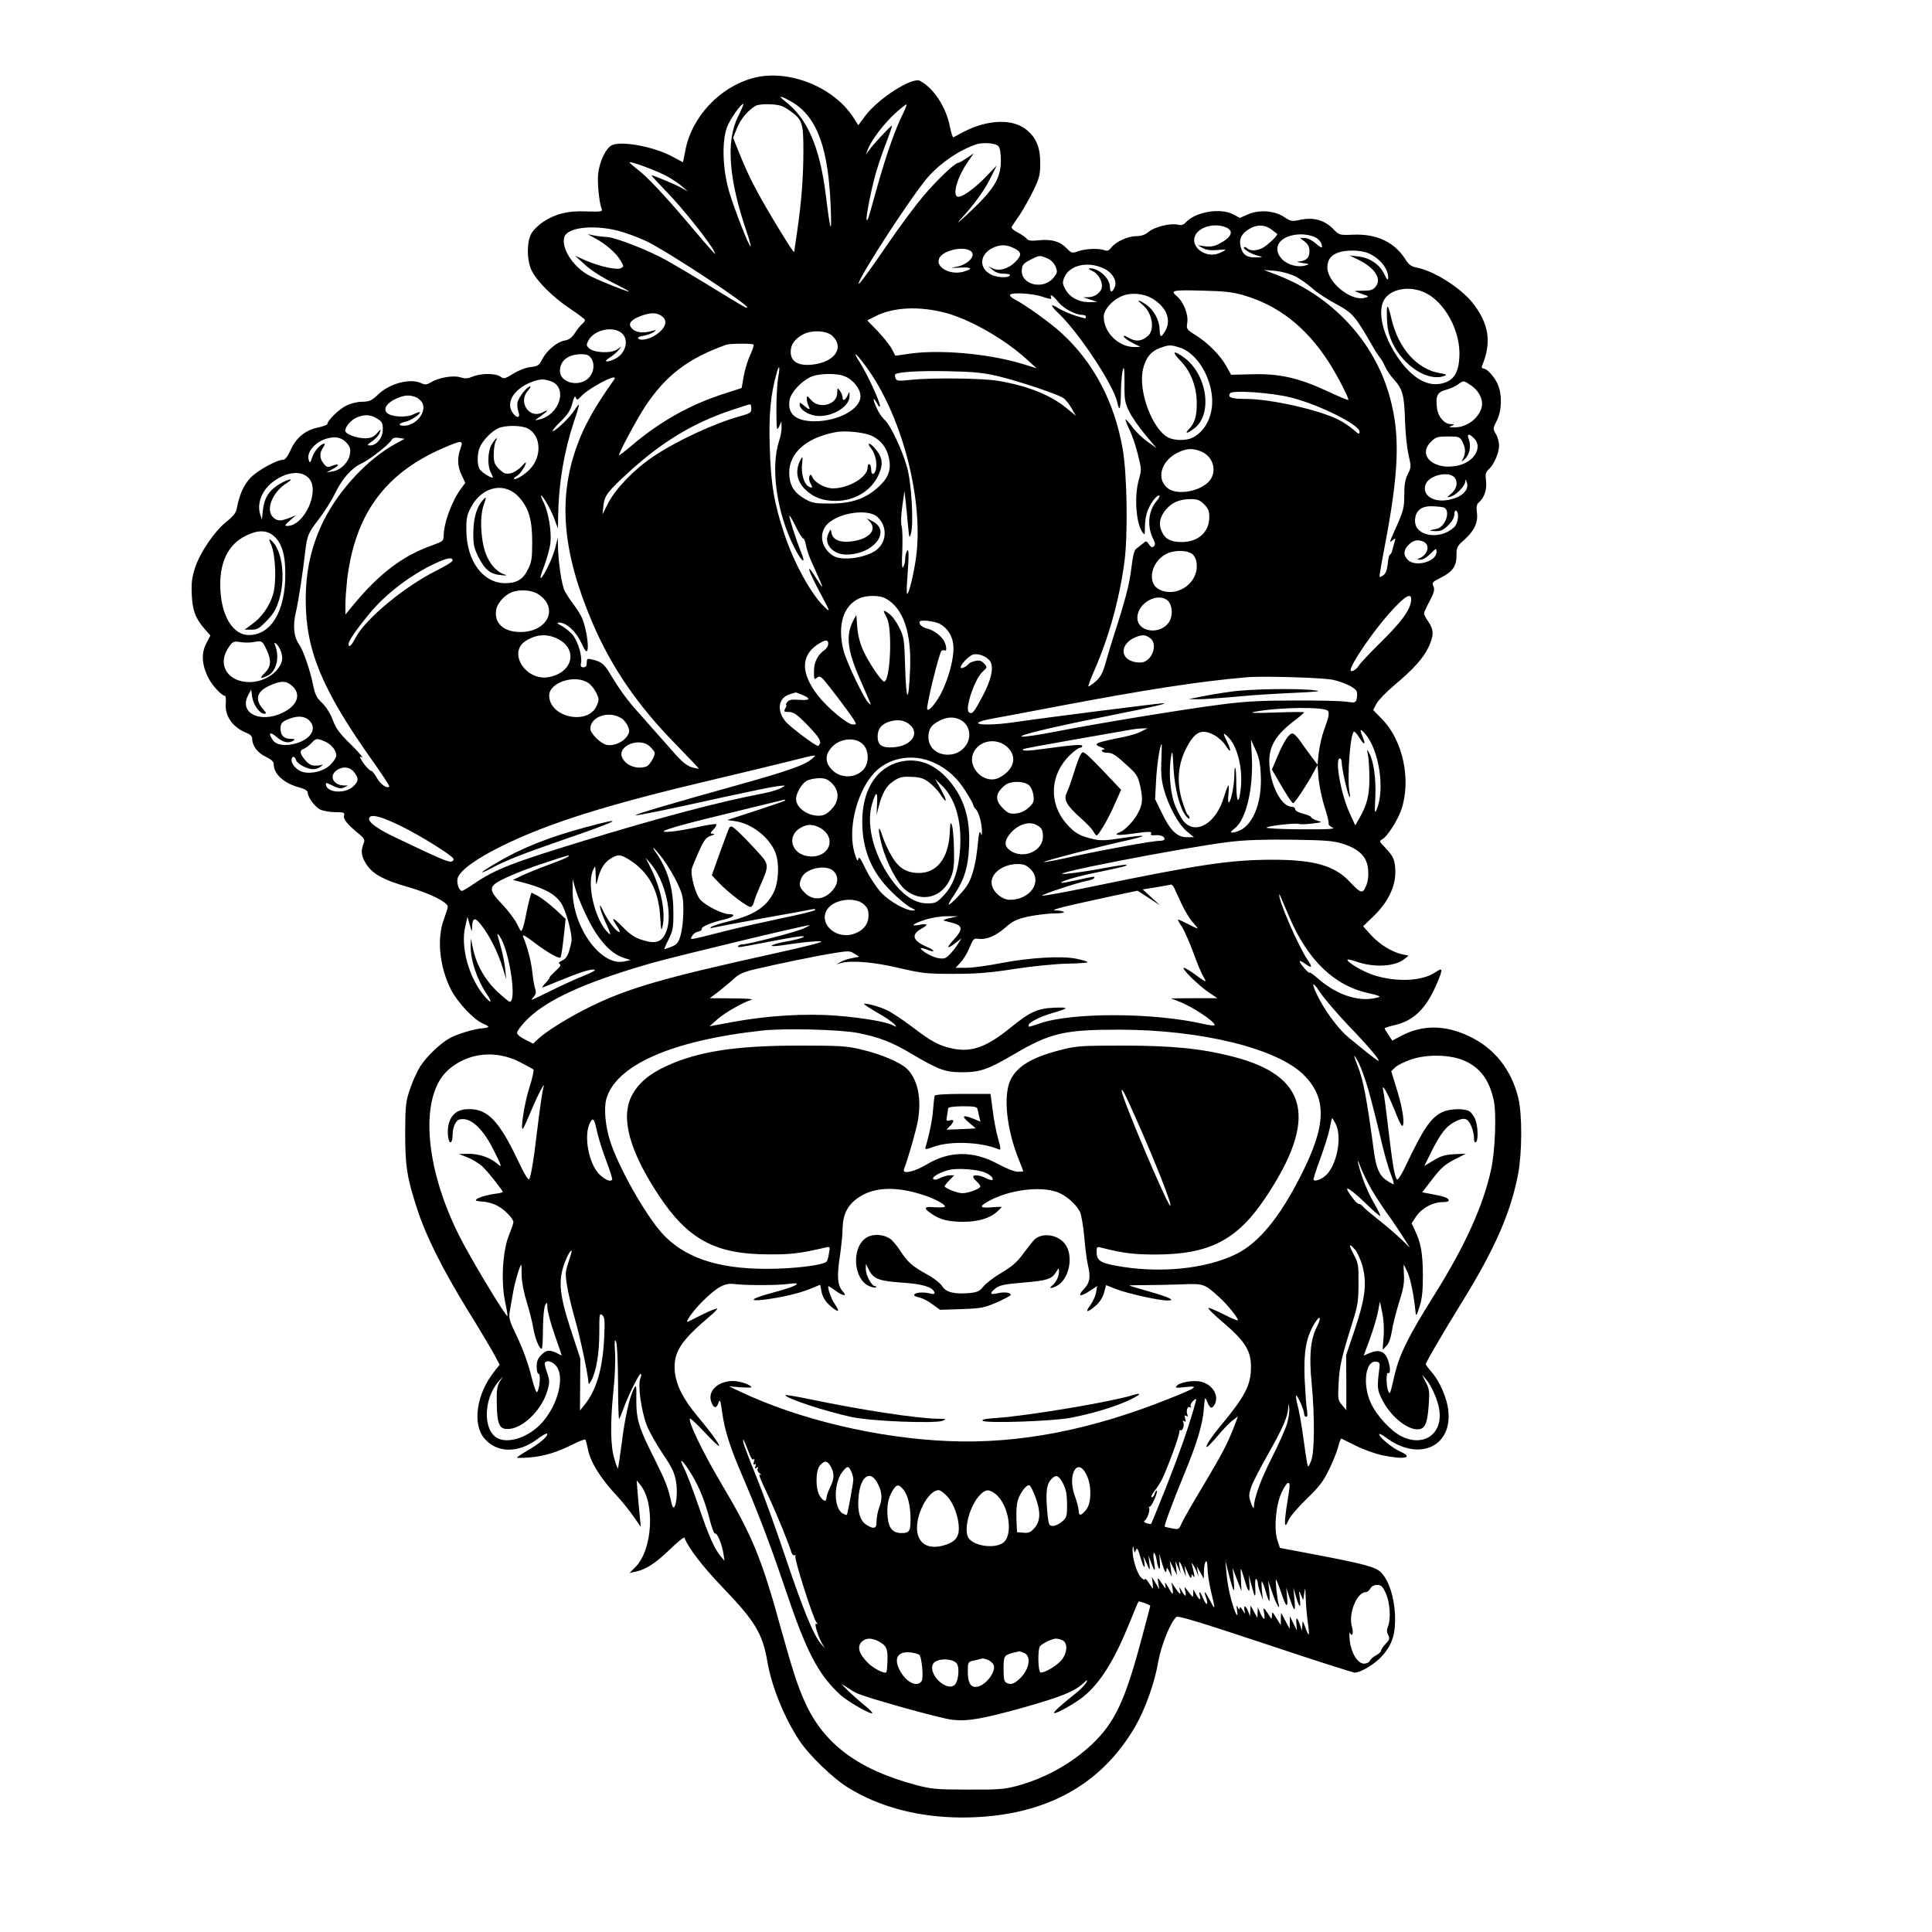 <?xml version="1.0" standalone="no"?>
<!DOCTYPE svg PUBLIC "-//W3C//DTD SVG 20010904//EN"
 "http://www.w3.org/TR/2001/REC-SVG-20010904/DTD/svg10.dtd">
<svg version="1.0" xmlns="http://www.w3.org/2000/svg"
 width="1080pt" height="1080pt" viewBox="0 0 1080 1080"
 preserveAspectRatio="xMidYMid meet">
<g transform="translate(0,1080) scale(0.1,-0.1)"
fill="#000000" stroke="none">
<path d="M4211 10364 c-188 -50 -345 -218 -380 -406 l-13 -65 -62 33 c-103 55
-284 88 -336 62 -33 -17 -67 -87 -76 -156 -6 -51 5 -165 20 -202 5 -13 -7 -14
-83 -12 -106 5 -176 -13 -247 -60 -27 -18 -57 -49 -66 -68 -24 -48 -23 -143 2
-198 28 -61 118 -152 216 -217 46 -31 84 -59 84 -64 0 -5 -7 -15 -16 -22 -9
-8 -27 -30 -40 -50 -17 -27 -32 -38 -59 -43 -43 -8 -99 -56 -125 -106 -17 -33
-24 -38 -65 -42 -27 -3 -67 -19 -96 -37 -47 -29 -52 -30 -72 -16 -28 19 -107
19 -154 0 -29 -12 -43 -13 -70 -4 -39 12 -118 -1 -164 -28 -23 -14 -33 -15
-54 -5 -63 29 -176 -1 -241 -63 -37 -35 -48 -40 -91 -41 -28 0 -65 -10 -89
-22 -39 -20 -104 -83 -104 -102 0 -5 -24 -14 -53 -20 -70 -14 -123 -58 -153
-127 -16 -35 -30 -53 -41 -53 -35 0 -142 -59 -182 -100 -38 -40 -62 -92 -77
-170 -4 -26 -19 -45 -59 -77 -66 -53 -146 -170 -175 -258 -17 -53 -21 -83 -18
-148 4 -90 20 -133 72 -193 l32 -37 -24 -46 c-28 -56 -24 -117 13 -191 21 -42
75 -100 93 -100 4 0 6 -20 4 -44 -6 -70 41 -135 121 -165 17 -7 27 -18 27 -31
0 -39 29 -78 75 -100 31 -15 45 -28 45 -41 0 -56 56 -107 143 -131 30 -8 47
-18 47 -28 0 -26 38 -78 69 -95 17 -8 55 -15 85 -15 49 0 54 -2 49 -20 -5 -20
21 -51 91 -108 19 -16 26 -29 21 -40 -19 -48 -17 -72 9 -117 35 -59 97 -94
242 -135 120 -35 220 -85 217 -110 -1 -8 -11 -40 -22 -70 -40 -109 -24 -265
40 -392 35 -69 126 -167 177 -189 17 -7 32 -16 32 -19 0 -3 -15 -7 -32 -8 -44
-3 -134 -30 -178 -52 -53 -27 -133 -103 -170 -160 -18 -28 -44 -85 -58 -128
-24 -70 -26 -92 -27 -242 0 -187 9 -250 66 -425 50 -155 139 -333 284 -570 65
-104 131 -216 148 -247 l30 -57 -30 -38 c-99 -124 -124 -293 -56 -373 70 -84
192 -85 299 -3 25 19 49 32 52 29 10 -11 -37 -52 -103 -91 -36 -21 -65 -40
-65 -43 0 -3 33 -2 73 1 81 7 152 29 244 75 34 18 64 28 66 24 2 -4 8 -25 12
-46 13 -77 72 -171 171 -276 23 -25 61 -72 84 -105 l42 -60 -6 65 c-4 36 -9
94 -12 130 l-5 65 20 -25 c84 -102 69 -363 -26 -459 l-34 -34 33 7 c58 12 111
46 192 124 43 42 80 72 82 66 22 -57 100 -159 211 -275 185 -192 226 -261 253
-419 23 -136 94 -312 178 -439 54 -82 186 -210 273 -264 176 -109 394 -166
634 -167 451 0 778 172 974 514 55 97 106 241 126 358 16 91 69 222 101 249
10 8 123 -26 496 -150 266 -89 491 -161 501 -161 34 0 115 49 155 95 57 65 75
126 70 234 -6 98 -34 184 -76 229 -31 33 -92 49 -397 107 l-170 32 -13 39
c-22 62 -11 198 21 268 14 31 31 56 36 56 14 0 14 -4 -5 -122 -17 -111 -14
-141 9 -86 8 20 54 73 101 119 69 66 93 97 125 163 22 44 45 103 52 129 6 26
14 47 18 45 3 -2 41 -20 83 -41 42 -21 107 -44 145 -52 123 -26 180 -14 100
21 -45 20 -117 80 -117 96 0 6 16 -2 35 -16 178 -136 368 -60 352 140 -5 72
-47 171 -96 226 -17 20 -31 39 -31 42 0 10 94 171 205 351 182 295 269 494
311 710 23 121 24 335 1 429 -39 158 -134 277 -274 343 -134 64 -260 65 -377
4 l-53 -28 -21 32 c-12 17 -22 34 -22 37 0 2 24 10 54 17 108 24 178 92 237
230 37 87 36 95 -7 66 -75 -51 -222 -57 -351 -14 -57 19 -150 75 -140 85 2 2
24 -3 48 -11 97 -35 218 -29 270 14 l23 19 -34 7 c-57 12 -129 56 -176 108
l-44 49 60 58 c77 75 120 161 120 243 0 67 -9 88 -57 139 -34 35 -34 37 -15
47 27 15 86 106 106 166 56 168 8 389 -111 508 l-47 48 19 36 c11 20 56 66
100 103 107 90 161 150 191 213 30 66 30 95 -1 141 -14 20 -25 41 -25 46 0 5
14 37 32 70 25 48 29 64 21 83 -9 20 -6 24 40 47 67 33 90 66 89 127 0 43 3
50 43 85 56 50 79 98 71 153 -4 32 -1 46 10 56 31 26 47 71 41 120 -5 39 -2
50 15 65 29 26 58 92 58 134 0 19 -8 48 -18 64 -17 29 -17 31 5 74 28 54 31
144 7 200 -17 43 -61 92 -82 92 -7 0 -11 6 -8 13 56 133 40 237 -52 354 -69
86 -218 180 -316 198 -26 5 -41 16 -56 40 -63 101 -162 149 -297 143 -76 -3
-76 -3 -112 34 -49 48 -107 64 -179 50 -50 -11 -56 -10 -92 14 -55 37 -141 43
-203 16 l-46 -20 -38 20 c-71 37 -208 14 -262 -43 -15 -16 -26 -20 -47 -15
-39 10 -130 -12 -163 -40 -19 -16 -41 -24 -67 -24 -49 0 -114 -30 -140 -62
-15 -19 -24 -23 -39 -17 -31 12 -106 9 -147 -5 -35 -13 -38 -12 -64 15 -37 39
-85 53 -154 46 -46 -5 -61 -3 -71 9 -7 8 -30 24 -51 35 -25 13 -36 24 -32 32
4 7 25 38 47 70 21 32 55 93 75 135 33 68 37 86 37 152 0 85 -22 139 -75 183
-76 65 -218 60 -353 -10 -28 -15 -55 -29 -58 -31 -3 -1 -12 25 -19 60 -21 109
-90 215 -167 256 -43 23 -231 -97 -305 -194 l-40 -54 -27 42 c-110 173 -366
274 -560 222z m219 -136 c139 -84 202 -259 214 -593 6 -156 -2 -134 -28 76
-33 266 -102 426 -226 522 -48 37 -26 34 40 -5z m-304 -79 c-69 -137 -53 -352
49 -648 14 -41 23 -76 21 -78 -7 -7 -89 203 -119 302 -37 125 -43 278 -14 361
15 44 83 141 93 132 1 -2 -12 -33 -30 -69z m281 38 c78 -54 84 -69 84 -230 0
-146 -11 -289 -36 -459 -8 -54 -15 -101 -15 -105 0 -11 -38 47 -122 187 -92
155 -135 239 -183 358 l-37 92 22 54 c20 51 62 100 105 125 11 6 47 10 81 8
48 -2 71 -9 101 -30z m640 -24 c-40 -79 -93 -228 -142 -403 -55 -197 -54 -194
-60 -189 -7 7 25 170 51 261 14 49 41 128 60 175 18 48 32 88 30 90 -4 4 -106
-105 -128 -137 l-18 -25 11 29 c16 48 94 150 156 205 31 28 58 49 60 47 3 -2
-7 -26 -20 -53z m534 -180 c9 -10 14 -40 14 -82 -1 -101 -40 -163 -195 -306
-41 -38 -56 -49 -34 -25 79 86 135 162 170 233 l36 72 -54 -56 c-62 -66 -133
-119 -160 -119 -38 0 -10 105 52 195 l33 48 -39 -27 c-21 -14 -42 -26 -47 -26
-19 0 -124 -101 -198 -189 -43 -51 -127 -164 -186 -250 -122 -178 -173 -247
-173 -236 0 35 307 506 390 598 74 82 175 149 270 181 37 11 108 6 121 -11z
m-1853 -168 c28 -15 66 -41 84 -56 l33 -29 -36 20 c-33 19 -156 70 -167 70 -3
0 38 -44 90 -98 86 -89 232 -272 259 -325 11 -22 11 -22 -8 -2 -11 11 -68 77
-127 147 -136 161 -242 275 -295 313 -22 17 -41 33 -41 37 0 10 151 -46 208
-77z m3127 -287 c45 -20 29 -56 -44 -93 -23 -12 -47 -15 -75 -12 l-41 6 29
-16 c19 -10 45 -14 78 -11 26 3 48 3 48 1 0 -2 -15 -10 -34 -18 -75 -32 -164
34 -135 98 23 50 112 73 174 45z m251 -10 c16 -12 31 -23 33 -25 8 -6 -53 -64
-81 -79 -33 -17 -70 -18 -86 -2 -6 6 -14 9 -18 6 -8 -9 41 -39 79 -48 30 -8
30 -8 -14 -9 -52 -1 -75 17 -85 66 -8 38 8 69 49 93 42 26 87 25 123 -2z
m-3650 -8 c43 -11 115 -38 159 -59 131 -65 594 -371 561 -371 -10 0 -14 2
-226 132 -85 52 -189 113 -230 136 -102 56 -276 123 -325 127 -22 1 -56 5 -75
9 l-35 7 40 -22 c60 -32 120 -84 143 -124 20 -33 20 -35 3 -44 -22 -12 -115 8
-197 43 l-59 26 55 -50 c32 -30 95 -70 155 -100 55 -27 96 -50 92 -50 -16 0
-194 72 -233 95 -84 50 -146 147 -130 208 14 55 158 73 302 37z m3893 -35 c27
-13 41 -33 41 -57 0 -5 -16 4 -35 21 -20 18 -47 31 -62 31 l-26 0 27 -21 c19
-15 26 -30 26 -54 0 -37 -19 -54 -62 -57 -13 0 -3 -4 22 -8 42 -6 43 -7 17
-14 -41 -12 -97 2 -129 34 -65 66 -11 139 105 140 26 0 61 -7 76 -15z m-1684
-61 c47 -22 49 -39 10 -79 -39 -38 -90 -53 -126 -35 l-24 11 24 -20 c15 -14
37 -21 63 -21 23 0 37 -4 33 -10 -9 -15 -72 -12 -105 5 -74 38 -63 121 20 154
37 14 68 13 105 -5z m-231 -26 c16 -26 -31 -69 -86 -79 -37 -7 -34 -8 20 -5
66 4 74 -7 17 -23 -72 -20 -154 23 -136 72 18 51 158 78 185 35z m2214 -3 c64
-27 113 -87 112 -137 -1 -18 -6 -13 -22 20 -26 54 -79 90 -143 98 l-50 6 50
-25 c90 -44 130 -106 96 -148 -16 -20 -29 -24 -69 -24 -28 0 -49 -1 -48 -2 1
-2 20 -9 42 -17 39 -14 39 -14 12 -21 -77 -20 -208 87 -208 170 0 39 17 65 53
80 43 19 129 19 175 0z m-1794 -29 c20 -8 37 -25 46 -45 12 -29 11 -35 -7 -59
-57 -77 -190 -45 -181 42 2 25 11 35 48 54 52 26 51 26 94 8z m313 -55 c52
-24 80 -72 64 -107 -15 -33 -26 -30 -27 6 -2 46 -63 101 -111 100 -12 -1 -7
-5 12 -14 31 -13 55 -51 55 -86 0 -30 -36 -60 -72 -61 l-33 -1 40 -13 40 -13
-45 -1 c-58 -1 -109 26 -134 71 -17 31 -18 39 -6 68 28 67 128 91 217 51z
m1074 -46 c28 -15 70 -44 94 -66 23 -22 83 -61 131 -87 98 -53 107 -64 212
-246 12 -22 29 -47 36 -55 8 -9 21 -32 29 -51 9 -19 30 -51 48 -70 50 -55 59
-89 63 -228 2 -70 11 -158 20 -195 15 -65 15 -69 -4 -107 -15 -29 -20 -59 -20
-117 0 -69 -5 -88 -40 -168 -46 -102 -46 -102 -24 -84 15 12 16 11 11 -6 -3
-11 -9 -32 -13 -47 -3 -16 -10 -28 -14 -28 -4 0 -10 -23 -12 -50 -4 -34 -11
-55 -24 -65 -10 -7 -20 -12 -22 -10 -2 2 10 74 27 162 82 427 89 630 30 844
-85 309 -320 562 -628 681 l-76 29 63 -5 c38 -4 82 -16 113 -31z m725 -91
c112 -53 200 -217 192 -359 -4 -86 -30 -129 -88 -146 -86 -26 -175 24 -257
144 -81 119 -113 249 -78 317 34 65 143 86 231 44z m-1016 -14 c194 -56 350
-177 475 -370 47 -72 119 -210 112 -216 -2 -2 -52 19 -112 47 -160 75 -270
101 -421 97 l-122 -3 -26 47 c-34 61 -101 129 -170 173 -53 33 -55 36 -49 70
7 46 -20 117 -58 149 -39 33 -27 36 151 31 110 -2 163 -8 220 -25z m-1122 -9
c41 -14 52 -15 48 -5 -10 25 9 14 38 -22 30 -38 95 -73 134 -74 12 0 22 -4 22
-10 0 -13 3 -13 -60 6 -29 9 -70 27 -92 40 -50 32 -49 18 3 -31 115 -112 303
-397 324 -492 13 -60 20 -42 21 55 1 54 6 110 11 126 7 22 9 2 9 -75 -1 -93 2
-110 26 -159 15 -30 55 -89 90 -130 l63 -75 -50 36 c-28 19 -66 56 -85 82 -19
25 -36 44 -38 42 -2 -2 8 -28 22 -58 15 -30 36 -92 47 -138 20 -79 21 -85 5
-141 -26 -93 -16 -241 20 -293 13 -18 14 -16 14 25 0 25 4 60 10 79 12 44 51
101 68 101 9 0 4 -11 -12 -30 -48 -57 -55 -142 -19 -214 11 -22 12 -31 3 -40
-9 -8 -16 -6 -27 11 -13 19 -17 20 -31 7 -9 -7 -26 -20 -36 -28 -16 -10 -22
-35 -32 -114 -11 -91 -33 -175 -100 -382 -13 -41 -33 -107 -44 -147 -16 -56
-28 -78 -56 -103 -20 -17 -38 -29 -40 -27 -2 2 13 44 35 93 80 184 138 392
166 599 21 150 16 488 -9 635 -46 263 -163 485 -343 649 -62 57 -207 161 -265
190 -15 8 -25 18 -22 23 9 15 128 8 182 -11z m623 -16 c73 -48 97 -117 62
-176 -23 -39 -29 -37 -31 12 -2 52 -33 108 -76 137 -41 28 -57 29 -21 0 55
-43 73 -138 33 -175 -35 -31 -69 -35 -107 -12 -20 12 -31 15 -29 7 2 -6 24
-22 49 -35 l44 -22 -32 -1 c-89 -1 -173 81 -173 169 0 38 42 88 95 113 54 26
133 19 186 -17z m-1161 -75 c140 -39 327 -147 450 -259 l55 -50 -80 25 c-194
59 -480 83 -649 54 -33 -5 -61 -9 -62 -7 -1 1 -9 18 -19 37 -10 19 -45 63 -77
97 l-60 62 44 22 c100 53 250 59 398 19z m-1592 -16 c32 -22 28 -57 -13 -92
-37 -33 -100 -51 -116 -35 -7 7 3 12 28 16 21 4 47 13 58 21 18 13 15 13 -22
3 -48 -12 -89 -3 -107 25 -14 23 7 44 60 63 52 19 85 18 112 -1z m-224 -95
c44 -35 26 -113 -34 -144 -43 -22 -73 -20 -35 4 17 10 39 28 50 41 l20 23 -28
-18 c-34 -22 -129 -17 -155 9 -15 15 -15 19 -2 44 32 58 134 81 184 41z m1177
-15 c72 -65 17 -148 -108 -162 -80 -9 -123 16 -123 71 0 41 22 72 68 97 47 26
131 23 163 -6z m-439 -50 c4 -3 -5 -30 -19 -60 -14 -30 -30 -84 -36 -119 l-11
-64 -108 -35 c-184 -60 -349 -153 -505 -285 -40 -34 -73 -59 -73 -56 0 16 100
202 146 272 116 175 239 269 454 346 20 7 145 8 152 1z m2380 -16 c82 -24 158
-128 179 -245 21 -111 -21 -216 -103 -259 -35 -18 -101 -18 -137 0 -90 47
-169 259 -142 380 14 64 45 103 96 121 50 18 58 18 107 3z m-1732 -134 c189
-274 303 -726 261 -1039 -13 -94 -40 -205 -50 -205 -3 0 -3 39 1 88 10 133 9
170 -2 152 -5 -8 -10 -28 -10 -45 0 -16 -5 -37 -11 -45 -7 -11 -9 16 -5 93 2
59 1 120 -4 136 -5 18 -3 63 4 113 l12 83 7 -60 c3 -33 10 -94 13 -135 7 -71
8 -73 17 -40 15 58 2 284 -23 370 -27 95 -89 227 -122 260 -26 26 -41 51 -58
94 -13 34 -5 33 14 -1 8 -16 15 -21 15 -13 1 24 -71 179 -113 245 -53 82 -11
43 54 -51z m-1554 71 c22 -34 11 -88 -23 -115 -57 -44 -153 -16 -153 46 0 57
45 93 117 94 35 0 46 -5 59 -25z m1044 -105 c-5 -29 -10 -109 -10 -179 1 -115
2 -123 15 -96 l13 30 1 -32 c1 -18 -5 -52 -13 -75 -50 -150 -15 -402 83 -596
41 -82 70 -104 40 -31 -30 74 -70 201 -66 206 2 2 19 -26 36 -62 18 -36 36
-65 41 -65 5 0 12 -17 15 -37 4 -21 16 -58 27 -83 50 -110 67 -150 64 -150 -2
0 -18 23 -35 50 -17 28 -33 50 -36 50 -8 0 14 -49 67 -148 50 -94 50 -96 19
-67 -74 68 -171 244 -226 408 -58 174 -76 281 -82 488 -6 184 5 294 38 412 15
55 21 40 9 -23z m1230 7 c116 -28 329 -99 364 -122 12 -8 33 -34 46 -57 l24
-42 -50 41 c-89 74 -218 126 -384 154 -87 15 -367 18 -486 6 -72 -8 -82 -7
-88 9 -3 9 -4 19 -2 21 14 14 132 21 291 18 149 -3 198 -8 285 -28z m-857 -1
c47 -19 87 -70 87 -111 0 -72 -123 -139 -255 -140 -107 0 -155 41 -141 120 8
41 62 101 116 127 43 21 147 24 193 4z m-1297 -28 c-103 -145 -165 -256 -205
-372 -102 -291 -75 -586 88 -971 107 -252 253 -466 468 -685 72 -74 131 -136
129 -137 -1 -1 -19 2 -39 8 -25 7 -53 29 -94 75 -32 36 -84 96 -117 132 -32
37 -73 83 -90 102 -54 59 -100 122 -146 198 -42 71 -54 82 -112 96 -25 6 -28
4 -28 -19 0 -18 -5 -25 -19 -25 -14 0 -17 6 -13 25 7 37 -16 115 -44 153 -14
17 -42 41 -62 52 -27 14 -32 19 -17 20 40 0 93 -47 123 -111 25 -52 31 -58 36
-41 8 25 -9 127 -29 174 -7 18 -29 53 -48 78 -19 25 -41 59 -50 76 -17 32 -36
160 -38 249 l-1 50 -13 -53 c-14 -56 -60 -156 -81 -173 -7 -5 1 25 18 67 16
43 32 101 35 130 7 64 -12 174 -38 225 -11 22 -17 39 -14 39 10 0 58 -85 75
-134 l19 -51 1 70 c3 184 33 362 89 530 17 49 29 91 27 93 -2 1 -13 -12 -25
-31 -24 -39 -105 -117 -121 -117 -6 0 13 24 43 53 41 40 56 63 66 102 10 36
15 45 20 32 6 -16 10 -14 36 14 30 31 147 98 174 99 11 0 10 -5 -3 -22z m-347
1 c97 -34 50 -188 -65 -214 -28 -7 -28 -7 9 19 44 32 48 40 8 20 -74 -37 -137
61 -79 123 12 13 17 23 11 23 -16 0 -62 -58 -70 -88 -3 -14 -1 -38 5 -54 13
-35 -9 -39 -32 -6 -44 62 15 145 124 179 36 11 53 10 89 -2z m5142 -22 c49
-32 74 -87 60 -130 -21 -62 -87 -108 -154 -106 -27 0 -29 2 -12 9 18 8 18 9
-6 9 -35 1 -70 41 -76 89 -9 68 1 90 50 103 23 6 53 19 67 30 32 23 31 23 71
-4z m-1001 -70 c156 -40 380 -152 380 -190 0 -17 -5 -15 -35 12 -20 17 -57 42
-83 55 -109 55 -380 116 -517 116 -81 0 -104 8 -89 31 12 20 235 4 344 -24z
m-4896 3 c15 -5 31 -21 38 -34 23 -52 -38 -126 -105 -126 -35 0 -28 15 11 23
27 5 87 45 79 53 -2 2 -18 -3 -36 -12 -39 -20 -125 -15 -148 8 -22 23 -1 55
50 79 47 21 74 23 111 9z m1876 -65 c0 -21 -7 -26 -57 -40 -148 -40 -358 -138
-491 -227 -104 -69 -209 -178 -251 -258 l-33 -65 5 47 c6 58 22 79 150 196
180 163 352 267 559 337 57 19 106 35 111 35 4 0 7 -11 7 -25z m-2092 -55 c28
-17 32 -25 32 -60 0 -47 -34 -90 -71 -90 -19 0 -18 3 11 23 18 12 37 33 42 46
9 25 9 25 -16 -2 -19 -21 -34 -27 -66 -27 -48 0 -110 24 -110 42 0 23 31 60
64 74 44 19 76 17 114 -6z m842 -55 c75 -39 81 -156 12 -228 -29 -31 -81 -62
-89 -54 -2 3 5 10 16 16 18 10 51 59 51 76 0 3 -12 -8 -27 -25 -16 -16 -42
-33 -60 -36 -27 -5 -37 -1 -63 24 -26 26 -30 38 -30 82 0 28 5 60 10 71 18 32
1 21 -20 -13 -24 -39 -27 -120 -6 -160 8 -16 13 -28 10 -28 -16 0 -65 33 -74
49 -13 25 -13 82 1 118 14 37 66 92 104 109 41 18 129 17 165 -1z m1927 -43
c50 -26 79 -64 92 -121 14 -66 -1 -110 -57 -162 -73 -67 -151 -94 -272 -94
-83 0 -101 3 -139 25 -57 33 -82 67 -88 124 -14 122 83 217 257 250 57 11 165
-1 207 -22z m3363 -12 c48 -48 5 -127 -81 -150 -134 -36 -241 50 -160 130 27
27 36 30 95 30 62 0 66 -1 81 -30 18 -35 19 -63 4 -93 -12 -22 -12 -22 9 -3
27 23 37 72 23 109 -13 33 0 36 29 7z m-6301 -27 c18 -21 22 -34 17 -62 -7
-45 -51 -89 -96 -96 l-35 -6 33 18 c41 21 42 35 1 20 -28 -11 -33 -10 -50 12
-23 28 -24 59 -3 89 8 12 12 22 7 22 -20 -1 -55 -39 -67 -75 -12 -33 -14 -36
-20 -17 -15 45 39 106 107 122 46 12 79 3 106 -27z m273 -3 c-154 -84 -313
-253 -401 -427 -70 -141 -102 -280 -102 -447 0 -282 91 -501 374 -900 54 -76
96 -140 93 -143 -12 -13 -49 12 -69 48 -12 21 -26 39 -30 39 -10 0 -42 35 -58
64 -10 16 -9 18 5 13 9 -4 -19 28 -62 71 -63 61 -84 89 -101 136 -13 35 -36
72 -59 95 -31 29 -41 48 -51 98 -16 82 -55 197 -79 231 -30 42 -36 104 -18
180 14 59 38 215 52 337 11 92 17 106 74 180 33 43 75 109 94 149 38 79 92
140 146 165 43 19 151 103 167 129 8 14 19 18 43 14 l32 -5 -50 -27z m362 -27
c-19 -54 -17 -101 7 -150 l20 -42 -24 -33 c-51 -68 -97 -193 -97 -265 0 -25
-6 -30 -52 -47 -175 -60 -307 -160 -460 -346 l-37 -45 0 50 c-1 28 4 90 9 140
43 368 210 599 539 741 104 45 112 44 95 -3z m4141 -17 c65 -27 89 -105 50
-159 -48 -64 -187 -90 -240 -44 -62 52 -34 149 55 195 51 26 87 28 135 8z
m-4987 -151 c61 -71 -27 -265 -122 -265 -17 0 -15 4 14 30 l35 30 -37 -15
c-48 -19 -67 -19 -90 2 -46 41 -6 143 77 194 45 28 8 23 -41 -6 -58 -34 -86
-76 -94 -144 l-6 -56 -11 35 c-17 62 15 136 79 181 76 54 155 60 196 14z
m6396 12 c28 -21 23 -67 -10 -95 -28 -24 -28 -25 -4 -18 31 9 80 60 81 84 0
14 2 14 8 -3 18 -45 -32 -90 -113 -101 -84 -12 -142 36 -114 94 21 43 114 67
152 39z m-5222 -117 c54 -61 73 -125 73 -250 0 -90 -3 -112 -24 -153 -27 -56
-62 -77 -127 -77 -124 0 -216 124 -217 295 -1 70 3 87 28 133 63 115 188 140
267 52z m3829 -39 c23 -23 29 -38 29 -72 0 -83 -62 -139 -154 -139 -61 0 -92
16 -111 57 -20 42 -13 82 23 125 33 39 75 57 135 58 41 0 53 -5 78 -29z m1337
-17 c44 -12 15 -108 -36 -120 -47 -10 -48 -12 -8 -13 31 -1 45 6 72 33 22 22
34 44 34 61 0 15 4 24 10 20 19 -12 11 -71 -12 -93 -79 -73 -218 -50 -218 36
0 53 31 82 89 82 25 0 56 -3 69 -6z m-3163 -54 c53 -49 54 -130 2 -178 -53
-49 -200 -72 -251 -38 -67 44 -81 126 -30 177 64 64 228 87 279 39z m-3376
-105 c46 -39 66 -104 66 -215 0 -207 -80 -340 -204 -340 -87 0 -151 102 -159
251 -8 150 40 253 140 303 67 34 117 34 157 1z m6432 -35 c36 -20 18 -75 -31
-93 -10 -3 -6 -6 9 -6 14 -1 37 13 57 33 33 33 34 33 34 10 0 -54 -118 -86
-160 -44 -27 27 -25 56 5 85 26 27 54 31 86 15z m-1291 -72 c13 -15 20 -35 20
-63 0 -104 -119 -177 -210 -130 -72 37 -44 161 45 201 49 22 121 18 145 -8z
m-4140 -31 c0 -7 -42 -33 -93 -58 -175 -88 -391 -266 -447 -370 -22 -42 -35
-57 -40 -48 -10 15 26 70 113 176 91 112 233 220 371 284 67 31 96 36 96 16z
m481 -190 c114 -77 50 -210 -102 -210 -95 0 -149 51 -135 126 7 36 46 80 86
96 46 18 114 13 151 -12z m1937 -21 c101 -53 149 -192 139 -404 -8 -186 -21
-180 -27 13 -5 161 -6 173 -33 227 -16 32 -41 67 -58 78 -34 25 -36 21 -12
-23 33 -59 20 -358 -15 -357 -14 0 -86 107 -115 170 -20 45 -31 87 -35 134
l-5 69 -18 -34 c-42 -80 -32 -166 37 -323 71 -162 68 -152 51 -137 -25 20
-126 231 -142 296 -35 141 -1 250 90 291 40 17 109 17 143 0z m2939 -21 c-8
-51 -59 -118 -173 -230 -56 -55 -110 -112 -119 -127 -15 -24 -45 -39 -45 -23
0 31 126 216 215 315 93 105 132 125 122 65z m-1357 5 c25 -25 27 -86 4 -119
-52 -74 -179 -53 -176 28 2 83 119 144 172 91z m-1272 -130 c46 -28 72 -76 72
-134 0 -61 -23 -152 -60 -233 -29 -63 -80 -127 -87 -107 -6 18 68 318 80 326
6 4 15 4 19 2 12 -8 9 28 -5 53 -17 30 -58 60 -93 69 -28 7 -44 20 -44 37 0
15 86 6 118 -13z m-2143 -80 c118 -57 89 -190 -47 -215 -127 -24 -231 135
-131 201 58 38 119 43 178 14z m3313 4 c42 -29 21 -113 -33 -134 -14 -5 -38
-5 -59 1 -80 22 -71 104 14 138 36 14 53 13 78 -5z m-5008 -23 c43 9 48 6 71
-45 27 -59 24 -92 -10 -127 -32 -31 -27 -36 14 -17 48 22 69 99 45 164 -9 23
-8 25 4 15 22 -18 39 -68 32 -94 -16 -66 -98 -120 -181 -120 -118 0 -179 91
-124 183 28 45 33 48 77 40 20 -3 53 -3 72 1z m3210 -10 c0 -11 -10 -27 -21
-35 -39 -27 -59 -68 -59 -120 0 -42 2 -47 15 -36 12 10 18 10 31 -1 17 -14
146 -184 176 -231 17 -28 17 -28 -5 -28 -30 0 -142 94 -195 162 -95 123 -96
220 -5 283 45 30 63 32 63 6z m908 -103 c17 -36 1 -102 -44 -187 -51 -97 -61
-108 -79 -91 -21 22 34 184 76 223 29 27 29 27 10 48 -15 16 -26 19 -50 14
-17 -4 -33 -11 -36 -16 -10 -15 -45 -31 -45 -20 0 18 51 70 73 73 34 6 81 -16
95 -44z m1912 -98 c67 -15 125 -44 134 -65 3 -9 3 -27 0 -41 -6 -23 -8 -24
-63 -16 -31 4 -162 7 -291 6 -182 0 -274 -5 -410 -23 -204 -26 -709 -109 -925
-152 -82 -16 -163 -28 -180 -27 -41 4 163 53 485 117 244 49 329 68 303 70
-14 1 -677 -83 -817 -104 -191 -29 -306 -12 -133 19 50 9 211 39 356 67 498
94 792 140 1061 163 89 8 426 -2 480 -14z m-4160 -19 c14 -9 33 -34 43 -53 16
-33 17 -40 3 -72 -47 -113 -266 -67 -266 56 0 74 147 121 220 69z m-1656 -16
c52 -48 28 -111 -58 -151 -125 -58 -241 2 -189 99 l17 32 6 -42 c7 -45 42 -93
68 -93 12 0 11 5 -5 23 -50 55 -40 100 31 133 65 30 96 30 130 -1z m2851 -49
c51 -22 43 -33 -18 -28 -40 3 -56 0 -66 -12 -7 -9 -10 -16 -7 -16 4 0 2 -9 -4
-20 -10 -18 -8 -20 20 -20 23 0 42 -12 83 -52 76 -77 97 -106 91 -123 -4 -8
-8 -15 -11 -15 -15 0 -156 106 -182 137 -51 62 -40 133 24 152 17 5 31 10 33
10 1 1 18 -6 37 -13z m2938 -90 c9 -14 5 -35 -22 -108 -12 -32 -24 -88 -29
-125 l-7 -68 -35 47 c-19 26 -48 65 -63 87 -16 23 -34 41 -42 41 -20 0 -51
-49 -85 -131 l-30 -71 27 -46 c46 -82 85 -142 92 -142 8 0 80 108 112 169 l24
44 6 -76 c4 -42 19 -112 33 -157 15 -45 25 -86 23 -93 -2 -7 8 -17 22 -23 20
-8 -21 -11 -176 -10 -114 1 -198 5 -193 10 10 10 170 27 182 20 5 -3 37 -2 71
2 60 7 61 8 30 17 -18 6 -33 14 -33 18 0 5 -20 14 -45 20 -26 7 -45 17 -45 25
0 8 -8 14 -19 14 -48 0 -103 87 -120 192 -20 124 12 194 129 285 33 25 60 48
60 51 0 3 -73 2 -162 -1 -119 -4 -150 -3 -114 4 132 26 392 29 409 5z m-3948
-42 c13 -8 28 -28 35 -44 10 -25 10 -34 -5 -56 -22 -33 -75 -56 -114 -48 -33
7 -91 64 -91 90 0 69 105 104 175 58z m-1742 -16 c38 -44 4 -99 -76 -123 -61
-18 -112 -11 -132 18 -28 40 -16 50 20 18 36 -31 68 -39 95 -21 11 7 8 10 -16
10 -37 0 -56 20 -56 56 0 32 9 42 58 59 46 16 83 10 107 -17z m3636 8 c48 -25
64 -86 35 -136 -58 -96 -213 -69 -214 38 0 46 14 68 58 91 44 24 83 26 121 7z
m-281 -29 c54 -49 5 -117 -90 -124 -67 -6 -92 11 -92 60 0 44 24 72 72 85 46
12 81 5 110 -21z m1292 -36 c-19 -10 -62 -23 -95 -30 -167 -33 -181 -40 -127
-59 15 -6 21 -11 15 -11 -27 -2 -12 -20 15 -19 30 1 47 -10 125 -82 43 -40 50
-53 62 -110 14 -67 12 -96 -12 -142 -20 -42 -74 -99 -101 -109 -43 -17 -16
-21 63 -10 97 14 118 14 109 0 -4 -7 4 -10 22 -8 31 3 54 -6 54 -22 0 -5 -11
-9 -24 -9 -41 0 -310 -49 -475 -85 -85 -19 -164 -35 -175 -34 -21 1 328 92
477 124 43 10 76 19 73 22 -2 3 -54 -3 -115 -12 -93 -15 -118 -15 -163 -5 -74
18 -100 33 -146 85 -102 116 -93 276 20 385 23 22 48 40 55 40 7 0 13 4 13 10
0 10 -48 7 -214 -16 -93 -13 -131 -13 -115 -1 2 2 126 25 274 51 149 26 290
51 315 55 25 5 59 9 75 9 l30 1 -35 -18z m1251 -13 c78 -89 112 -309 65 -422
-12 -28 -12 -21 -8 66 5 102 -9 204 -34 248 -14 24 -14 24 -7 -10 4 -19 8 -78
8 -130 0 -98 -14 -153 -59 -229 l-20 -35 -32 70 c-48 104 -84 304 -54 304 6 0
10 -9 10 -20 0 -33 31 -173 42 -190 6 -11 7 -7 3 14 -17 78 3 346 25 346 5 0
18 -16 30 -36 28 -44 36 -38 16 10 -17 41 -13 46 15 14z m-839 -10 c21 -12 48
-37 60 -56 28 -46 34 -33 9 19 -26 53 -26 57 0 33 53 -47 86 -171 76 -281 -10
-103 -25 -99 -26 7 0 51 -2 95 -6 98 -3 3 -5 -15 -5 -41 0 -54 -18 -145 -30
-152 -5 -3 -6 17 -3 45 3 27 3 50 0 50 -3 0 -14 -30 -26 -68 -43 -144 -155
-211 -223 -135 -9 10 -29 45 -44 78 -31 67 -43 193 -28 282 7 44 9 38 14 -62
7 -117 36 -226 70 -267 11 -13 19 -18 20 -11 0 6 -4 15 -10 18 -5 3 -19 37
-31 76 -32 105 -25 203 21 294 49 97 88 115 162 73z m-4978 -32 c37 -15 66
-50 66 -79 0 -11 -15 -34 -33 -52 -35 -35 -102 -53 -152 -41 -33 8 -65 41 -65
66 0 25 17 26 25 1 7 -22 62 -51 98 -51 14 0 33 8 44 18 10 9 14 14 9 10 -6
-5 -24 -8 -42 -8 -24 0 -39 8 -58 31 -31 36 -33 55 -8 63 11 4 29 18 42 31 27
29 30 29 74 11z m3014 -21 c31 -37 30 -103 -2 -138 -47 -50 -132 -49 -178 3
-36 39 -36 79 -2 119 47 56 140 64 182 16z m806 -14 c54 -54 34 -125 -48 -168
-83 -43 -186 60 -142 144 35 68 133 80 190 24z m1414 -158 c7 -159 -49 -288
-135 -312 -39 -11 -42 -6 -9 20 64 50 105 232 93 414 l-4 80 25 -55 c20 -43
27 -75 30 -147z m-3413 162 c14 -13 25 -29 25 -35 0 -20 -29 -68 -45 -74 -50
-19 -113 2 -135 45 -37 68 97 123 155 64z m2857 -76 c-3 -66 0 -109 13 -157
25 -93 80 -197 128 -238 l41 -34 -41 0 c-53 0 -92 38 -140 139 l-36 74 6 111
c5 89 22 196 31 196 1 0 0 -41 -2 -91z m-1957 6 c-42 -34 -134 -66 -420 -146
-338 -94 -566 -161 -562 -166 5 -4 178 31 492 101 138 30 273 58 300 61 50 6
50 6 22 -10 -15 -9 -63 -23 -105 -31 -236 -45 -566 -132 -985 -260 -416 -127
-508 -163 -629 -245 -31 -22 -61 -39 -66 -39 -17 0 -32 49 -23 73 17 45 104
107 245 177 264 130 589 232 1196 375 157 37 344 82 415 100 159 40 157 40
120 10z m689 -20 c73 -34 128 -84 175 -160 23 -35 41 -69 41 -74 0 -5 7 -17
16 -26 17 -17 33 -79 33 -125 0 -22 -1 -23 -8 -5 -5 13 -10 -7 -15 -63 -10
-107 -30 -187 -61 -234 -26 -38 -96 -111 -102 -104 -2 2 12 26 31 54 56 84 78
154 83 267 8 161 -28 277 -117 378 -84 95 -185 127 -291 92 -119 -40 -189
-161 -189 -328 0 -157 52 -282 163 -391 39 -40 88 -79 107 -89 28 -13 31 -17
13 -17 -41 0 -131 51 -178 101 -25 27 -63 85 -85 129 -30 62 -39 76 -42 58 -3
-17 -9 -7 -21 34 -37 123 5 317 95 430 80 102 227 132 352 73z m-3245 -51 c27
-34 26 -50 -2 -78 -44 -44 -146 -40 -155 6 -3 14 2 14 38 -4 32 -16 46 -18 63
-10 l22 11 -23 0 c-60 2 -84 54 -40 85 34 24 73 20 97 -10z m3215 -58 c20 -15
49 -45 63 -67 38 -58 40 -39 3 28 l-32 58 36 -35 c76 -72 113 -200 103 -353
-8 -122 -37 -206 -92 -263 -38 -40 -46 -44 -91 -44 -64 0 -126 38 -184 111
-110 139 -161 320 -126 442 22 76 33 78 29 4 l-3 -62 13 50 c18 68 41 110 74
133 42 29 53 32 115 29 43 -2 64 -9 92 -31z m-543 -5 c43 -43 41 -101 -5 -147
-26 -26 -42 -34 -70 -34 -64 0 -126 46 -126 93 0 33 32 87 59 102 14 8 45 14
69 15 35 0 49 -6 73 -29z m1099 -9 c13 -10 23 -33 27 -57 4 -35 1 -44 -25 -68
-18 -18 -45 -31 -69 -34 -34 -4 -45 -1 -71 23 -42 39 -49 73 -21 108 12 15 31
32 43 36 36 15 93 11 116 -8z m-1360 -86 c0 -3 -73 -28 -162 -57 l-163 -53 48
-7 c89 -14 183 -86 219 -169 27 -62 22 -178 -12 -238 -43 -77 -110 -119 -245
-152 -49 -12 -94 -27 -100 -32 -7 -7 -3 -8 10 -4 11 3 133 26 270 51 138 24
264 48 280 51 20 4 27 3 20 -4 -5 -5 -91 -26 -190 -46 -99 -21 -243 -53 -320
-73 -205 -52 -189 -49 -176 -25 6 11 21 22 33 24 13 2 22 9 21 15 -3 13 49 35
125 53 55 13 70 30 26 30 -34 0 -127 46 -158 79 -27 28 -57 137 -49 174 3 12
21 56 40 98 29 64 40 78 67 87 20 6 24 10 12 11 -18 1 -18 2 3 25 12 13 19 26
14 29 -4 2 -46 -4 -93 -14 -47 -11 -111 -22 -142 -26 -130 -14 -41 17 265 91
177 43 327 80 332 81 16 5 25 5 25 1z m-2142 -147 c103 -51 273 -157 286 -178
4 -6 0 -14 -9 -17 -16 -6 -65 15 -320 137 -103 49 -153 88 -140 109 13 21 73
3 183 -51z m3545 10 c30 -16 37 -28 37 -67 0 -73 -94 -121 -167 -86 -51 26
-55 59 -13 108 42 48 102 66 143 45z m-1205 -19 c93 -57 46 -168 -66 -157 -99
10 -128 116 -44 161 37 21 71 19 110 -4z m2922 -88 c91 -30 132 -73 138 -144
3 -35 -1 -67 -12 -91 -18 -45 -29 -42 -90 23 -86 92 -201 124 -436 124 -240
-1 -406 -26 -1049 -159 -123 -25 -229 -44 -235 -42 -12 4 193 72 250 83 19 3
37 10 40 15 7 12 2 11 -96 -11 -46 -10 -86 -17 -88 -15 -8 7 92 37 208 60 141
29 163 35 157 41 -2 2 -64 -7 -137 -21 -74 -14 -166 -27 -204 -30 -150 -10
662 148 919 179 82 10 192 14 345 12 197 -3 233 -6 290 -24z m-3804 -84 c26
-35 62 -95 80 -134 30 -64 34 -81 34 -156 0 -46 -7 -107 -15 -135 -13 -44 -20
-53 -53 -66 -20 -8 -38 -14 -39 -13 -1 1 10 26 25 56 24 49 27 66 26 155 0
132 -33 239 -100 333 -9 12 -14 22 -11 22 3 0 27 -28 53 -62z m-531 13 c-6 -6
-53 -25 -105 -44 -52 -19 -119 -46 -149 -60 l-54 -26 44 -11 c125 -32 185 -63
222 -113 30 -40 70 -186 61 -224 -15 -69 -26 -91 -51 -102 -19 -9 -23 -15 -14
-20 9 -6 2 -17 -24 -39 -19 -18 -34 -34 -33 -36 2 -2 -8 -16 -21 -30 -14 -14
-22 -26 -19 -26 3 0 39 14 79 31 122 50 177 69 206 69 20 -1 4 -11 -57 -36
-47 -19 -128 -56 -180 -82 -120 -59 -118 -59 -97 -35 13 15 15 26 9 44 -5 13
-12 54 -16 92 -6 59 -27 143 -52 201 -5 14 11 6 52 -25 79 -61 151 -102 158
-91 3 6 11 56 17 112 l11 103 -58 54 c-33 30 -76 63 -96 74 l-37 19 -10 -33
c-5 -17 -14 -57 -20 -87 -5 -30 -14 -66 -19 -79 -8 -23 -10 -22 -31 23 -13 26
-50 75 -82 109 -84 88 -82 103 23 152 44 21 140 58 212 81 148 49 143 47 131
35z m346 -19 c105 -68 160 -167 169 -312 5 -83 7 -90 14 -56 18 81 -11 216
-70 331 l-25 50 26 -30 c83 -96 128 -287 89 -384 -23 -57 -58 -70 -132 -46
-44 13 -69 30 -114 76 -55 56 -66 55 -26 -3 11 -16 15 -28 10 -28 -16 0 -63
61 -89 115 -17 37 -22 42 -18 20 3 -16 19 -59 36 -94 23 -51 26 -61 11 -48
-74 67 -124 271 -87 352 13 30 13 29 15 -30 2 -58 2 -59 11 -22 14 58 37 96
72 117 42 26 55 25 108 -8z m2240 -51 c68 -69 -1 -171 -116 -171 -43 0 -93 42
-101 85 -11 59 58 114 144 115 35 0 49 -6 73 -29z m-1101 -11 c31 -31 26 -76
-14 -116 -46 -46 -104 -48 -147 -5 -32 32 -35 47 -18 85 24 53 139 76 179 36z
m-1374 -266 c58 -117 127 -193 194 -216 l45 -15 -38 -8 c-130 -26 -288 196
-286 400 l0 60 18 -62 c10 -34 40 -106 67 -159z m3320 81 c18 -38 46 -85 63
-102 16 -18 28 -33 25 -33 -3 0 -27 11 -54 25 -27 14 -52 25 -55 25 -3 0 6
-18 21 -39 14 -22 43 -88 65 -147 21 -59 46 -118 55 -131 8 -14 14 -26 12 -28
-2 -2 -27 14 -55 36 -29 21 -58 39 -65 39 -18 0 78 -96 137 -136 l50 -34 -130
0 -130 -1 47 -18 c75 -29 198 -111 198 -131 0 -5 -26 -2 -58 5 -278 65 -737
67 -920 4 -64 -22 -62 -22 -62 -10 0 15 64 48 127 66 101 30 104 35 18 32 -97
-4 -137 -23 -249 -114 -135 -109 -219 -138 -328 -113 -73 17 -110 37 -218 119
-51 39 -116 82 -144 95 -47 22 -126 42 -126 33 0 -2 35 -25 78 -50 43 -24 84
-53 92 -63 14 -16 13 -16 -5 -7 -40 21 -168 43 -315 55 -179 14 -390 1 -590
-36 l-124 -23 44 39 c44 38 140 93 190 109 15 4 -27 8 -103 8 l-129 1 54 41
c29 23 67 55 85 72 23 21 53 35 110 48 121 29 359 78 450 92 75 12 85 12 109
-4 l27 -17 -39 -8 c-21 -3 -50 -13 -64 -21 l-25 -14 25 7 c58 17 186 6 325
-27 129 -30 153 -33 305 -33 129 0 204 6 344 28 98 15 229 28 292 29 63 1 114
5 114 8 0 4 -27 12 -60 19 -83 18 -263 7 -425 -24 -71 -14 -158 -26 -192 -26
l-61 0 28 30 c16 17 38 54 50 83 20 49 24 53 50 49 44 -6 97 16 150 63 41 36
61 46 126 61 43 9 109 17 146 18 37 0 62 4 55 8 -6 4 -23 8 -36 8 -55 0 1 15
306 81 l142 30 63 -41 63 -41 -48 44 -49 45 74 12 c40 7 78 13 83 15 6 1 14
-7 19 -19 5 -11 24 -52 42 -91z m603 -75 c103 -240 253 -383 446 -423 39 -8
63 -17 55 -20 -97 -34 -230 5 -339 100 -28 24 -51 41 -51 36 -1 -4 -14 7 -30
26 -36 42 -32 51 9 21 36 -25 39 -17 10 25 -50 73 -162 330 -158 363 0 8 0 9
58 -128z m-2382 76 c22 -19 28 -32 28 -64 0 -50 -32 -87 -87 -104 -101 -30
-196 64 -142 141 38 54 152 69 201 27z m483 -78 c-25 -6 -40 -12 -35 -14 6 -2
29 -8 53 -14 53 -14 55 -36 7 -89 -46 -50 -45 -61 3 -25 l37 29 -19 -30 c-10
-17 -30 -43 -45 -58 -22 -24 -32 -28 -62 -24 -20 3 -54 17 -75 31 -40 27 -35
34 12 16 46 -18 40 -2 -7 18 -78 34 -87 67 -29 100 41 23 38 31 -11 22 -57
-11 -35 7 37 30 33 10 86 19 119 18 l60 0 -45 -10z m-2671 -53 c2 58 16 61 55
9 46 -60 93 -156 117 -237 l19 -62 -6 58 c-3 31 -14 87 -25 125 -23 80 -23 82
-5 57 53 -78 97 -365 55 -365 -4 0 -34 25 -67 55 -68 63 -117 148 -137 238
l-13 62 -1 -45 c-1 -77 36 -188 90 -267 36 -54 23 -56 -20 -3 -82 102 -126
268 -101 377 l13 58 13 -45 c11 -40 12 -41 13 -15z m1851 -6 c-43 -20 -312
-89 -343 -89 -9 0 -18 -4 -21 -9 -6 -10 9 -7 169 24 66 13 140 26 165 29 65 9
29 -10 -48 -24 -71 -12 -119 -28 -90 -29 10 -1 65 6 123 15 57 8 122 14 142
12 26 -2 -59 -24 -272 -71 -603 -133 -804 -191 -1010 -292 -116 -56 -251 -139
-297 -183 l-28 -26 -45 23 c-25 12 -45 29 -45 37 0 8 19 35 43 61 108 118 328
220 712 330 139 39 852 211 880 211 6 1 -10 -8 -35 -19z m3046 -540 c113 -117
182 -199 169 -199 -3 0 -34 23 -68 50 -34 28 -79 64 -99 81 -49 39 -122 135
-164 215 -46 88 -43 111 5 37 21 -32 92 -115 157 -184z m-2737 -44 c112 -22
188 -51 295 -115 154 -91 189 -104 286 -104 100 0 144 16 289 101 202 119 281
137 586 137 461 0 890 -106 1036 -256 128 -130 123 -281 -20 -561 -117 -231
-233 -373 -358 -436 -172 -86 -439 -112 -683 -65 -81 15 -100 30 -100 77 0 27
2 29 28 22 118 -30 179 -38 302 -38 301 1 455 80 613 316 297 442 241 684
-184 791 -175 45 -340 61 -614 61 -227 0 -258 -2 -340 -23 -164 -41 -248 -91
-286 -168 -42 -88 -23 -277 47 -448 13 -33 24 -61 24 -63 0 -2 -14 -3 -31 -3
-18 0 -66 19 -112 44 -136 74 -270 73 -396 -3 -67 -41 -139 -57 -128 -28 24
63 68 217 78 272 22 126 -2 235 -63 292 -37 35 -146 81 -249 105 -85 21 -120
23 -354 23 -353 0 -565 -33 -741 -115 -96 -44 -156 -96 -192 -164 -64 -123
-15 -307 149 -556 164 -249 318 -332 614 -332 129 -1 176 5 323 39 22 5 23 4
16 -33 -3 -22 -9 -42 -13 -46 -19 -21 -185 -41 -336 -41 -278 0 -464 65 -586
201 -94 106 -242 368 -288 512 -27 82 -36 183 -22 235 52 190 366 329 871 384
126 14 439 6 539 -14z m-1895 -161 c39 -20 74 -39 78 -43 4 -3 -6 -49 -23
-101 -27 -84 -52 -244 -36 -230 4 3 25 51 48 105 35 85 83 175 66 123 -5 -16
-17 -96 -38 -268 -16 -137 -31 -224 -40 -240 -5 -11 -24 19 -65 105 -103 217
-167 285 -271 285 -62 0 -98 -25 -114 -80 -12 -41 -4 -114 12 -105 5 4 9 21 9
40 0 43 17 82 39 87 59 15 128 -46 191 -172 45 -89 48 -100 23 -78 -41 36
-102 58 -160 58 l-58 -1 49 -19 c27 -11 65 -34 84 -52 32 -31 112 -132 112
-141 0 -3 -21 -8 -47 -11 -53 -8 -103 -25 -103 -35 0 -4 18 -7 39 -8 22 -1 57
-11 79 -22 40 -20 92 -73 92 -93 0 -7 -12 -41 -26 -76 -35 -87 -44 -260 -20
-371 9 -41 14 -76 13 -78 -8 -7 -207 323 -268 445 -201 397 -225 796 -58 936
109 92 260 107 393 40z m4745 -155 c16 -57 46 -174 66 -259 19 -85 46 -181 59
-212 13 -32 20 -58 16 -58 -4 0 -22 10 -41 23 -38 26 -57 69 -69 162 -40 298
-59 396 -90 475 -27 68 -25 76 5 19 13 -26 38 -94 54 -150z m536 162 c89 -39
140 -107 165 -222 16 -72 8 -285 -15 -388 -45 -205 -147 -429 -321 -706 -140
-223 -190 -325 -216 -432 -28 -121 -28 -122 -38 -98 -12 29 -12 107 0 100 15
-9 12 40 -4 80 -18 42 -50 52 -98 32 l-35 -15 33 89 c18 49 39 117 46 152 l12
62 13 -65 c8 -38 11 -94 7 -135 l-5 -70 21 21 c13 13 24 42 31 85 5 35 24 107
40 159 23 71 30 109 27 153 -2 31 -2 57 -1 57 1 0 11 -20 22 -44 17 -40 35
-129 44 -221 3 -26 5 -22 22 30 15 47 19 87 19 180 -1 122 -12 180 -45 248
l-18 39 26 39 c30 45 93 79 147 79 25 0 36 4 34 12 -5 13 -25 20 -106 35 l-42
8 58 75 c47 61 70 81 122 108 l65 33 -65 -3 c-52 -3 -76 -10 -117 -35 l-51
-31 35 71 c53 108 87 152 137 177 35 17 49 19 65 11 20 -11 41 -66 41 -109 0
-13 4 -20 10 -17 15 9 12 91 -4 130 -8 18 -23 38 -34 44 -30 16 -109 13 -148
-5 -66 -31 -107 -92 -209 -307 -21 -45 -41 -75 -46 -70 -13 13 -25 85 -49 288
-11 99 -24 191 -27 205 -13 55 20 -1 62 -104 31 -79 44 -101 48 -85 8 30 -7
112 -39 213 l-27 88 21 20 c11 12 51 32 89 45 88 31 221 28 298 -6z m-1828
-339 c104 -234 197 -472 185 -472 -16 0 -273 608 -272 642 1 20 16 -10 87
-170z m-3018 -64 c7 -31 29 -102 50 -157 21 -55 36 -103 33 -106 -12 -12 -33
-3 -67 26 -65 58 -96 229 -54 298 16 25 21 17 38 -61z m4127 50 c34 -66 14
-202 -41 -274 -22 -29 -70 -52 -82 -40 -3 3 14 56 37 118 23 62 47 139 53 170
6 32 12 58 14 58 1 0 10 -15 19 -32z m182 -333 c16 -33 60 -102 96 -154 37
-51 83 -119 102 -150 l36 -56 -53 51 c-30 28 -85 76 -124 106 -38 30 -76 62
-84 71 -7 10 -18 17 -24 17 -5 0 -16 8 -24 18 -74 93 -48 89 53 -7 47 -46 87
-81 90 -78 2 2 -14 35 -36 73 -22 37 -51 102 -65 144 -26 77 -34 123 -11 60 7
-19 27 -62 44 -95z m-2143 61 c33 -14 51 -33 42 -42 -3 -3 -19 2 -36 10 -32
17 -71 21 -71 8 0 -5 9 -17 20 -27 11 -10 20 -22 20 -27 0 -13 -65 -38 -100
-38 -26 0 -82 21 -99 36 -3 2 8 18 24 34 l29 30 -25 0 c-13 0 -37 -7 -53 -15
-19 -10 -33 -12 -39 -6 -11 11 42 41 93 52 46 10 154 2 195 -15z m-370 -118
c84 -23 170 -70 141 -76 -10 -2 -38 -2 -62 0 -51 4 -52 -7 -4 -39 45 -31 93
-43 176 -43 82 0 148 20 187 56 15 13 27 26 27 27 0 1 -20 1 -44 -1 -78 -7
-86 1 -36 30 112 65 291 90 390 54 49 -18 103 -65 126 -109 9 -16 19 -79 25
-140 5 -62 14 -130 19 -152 18 -74 13 -106 -22 -142 -39 -41 -18 -45 37 -7
l38 25 -6 -36 c-3 -20 -18 -52 -32 -71 -33 -43 -17 -44 30 -3 23 20 40 47 47
74 l11 41 56 -22 c59 -24 239 -64 287 -64 48 0 14 17 -101 50 -60 17 -111 32
-112 34 -1 1 37 2 85 2 48 0 139 2 202 4 130 6 133 4 218 -74 44 -40 102 -112
102 -126 0 -5 -36 10 -80 33 -44 22 -82 38 -85 35 -4 -3 32 -38 78 -77 128
-109 161 -162 160 -256 -1 -100 -34 -162 -171 -327 -52 -62 -88 -118 -75 -117
4 0 33 30 63 66 30 36 67 74 83 85 l27 20 -20 -54 c-41 -104 -68 -155 -173
-331 -59 -98 -114 -194 -122 -213 -14 -33 -16 -35 -52 -28 -21 4 -40 8 -42 10
-5 4 45 139 109 294 71 172 102 275 109 359 6 75 6 76 20 44 15 -38 26 -41 41
-14 26 49 -11 111 -76 127 -39 10 -114 -2 -133 -20 -15 -16 -12 -16 44 -10 82
9 66 -3 -85 -63 -440 -177 -843 -255 -1235 -239 -398 16 -840 121 -1168 277
l-62 29 63 -5 c34 -2 62 -3 62 0 0 13 -64 35 -102 35 -85 0 -144 -56 -122
-117 13 -36 28 -39 40 -6 9 25 11 18 22 -60 13 -92 46 -196 108 -338 93 -219
153 -375 236 -619 126 -376 189 -497 316 -615 38 -35 170 -111 178 -102 3 3
-16 22 -42 43 -71 58 -158 143 -114 111 19 -13 49 -32 67 -41 50 -25 471 -143
538 -150 87 -9 167 5 397 69 211 60 283 89 332 134 26 24 28 24 17 3 -7 -12
-35 -41 -64 -63 -79 -63 -120 -100 -114 -105 7 -8 119 55 165 93 94 77 172
203 257 413 25 62 47 115 49 117 4 4 66 -18 66 -24 0 -2 -20 -79 -45 -171 -95
-359 -152 -480 -281 -603 -115 -108 -258 -188 -417 -232 -72 -19 -105 -22
-277 -21 -177 0 -204 3 -291 26 -324 87 -514 229 -620 464 -39 86 -68 176
-129 394 -112 408 -162 531 -338 827 -105 178 -188 350 -175 363 3 3 41 -33
84 -79 43 -46 79 -79 79 -74 0 13 -50 82 -121 166 -81 97 -120 175 -127 253
-8 105 32 167 197 307 25 20 42 39 40 42 -3 2 -39 -12 -80 -32 -41 -21 -78
-39 -82 -41 -25 -12 32 67 86 119 78 76 119 98 172 91 65 -8 246 -8 305 1 88
12 40 -15 -86 -48 -120 -32 -148 -51 -58 -41 100 12 198 35 260 60 l59 24 6
-32 c6 -38 25 -67 63 -97 36 -28 41 -21 12 22 -21 30 -44 99 -34 99 2 0 19
-11 38 -25 43 -31 69 -34 41 -4 -29 32 -34 83 -16 196 8 57 15 124 15 150 1
91 32 146 106 189 78 46 188 50 319 12z m2441 -315 c12 -15 30 -55 40 -89 26
-97 16 -181 -42 -354 l-49 -145 1 -154 0 -154 -24 29 c-23 27 -24 33 -19 123
5 95 15 140 78 341 29 91 33 120 33 215 1 101 -1 114 -27 163 -30 57 -27 67 9
25z m-4398 -68 c-18 -54 -19 -67 -8 -133 6 -41 27 -126 45 -190 28 -96 74
-314 75 -356 1 -6 7 1 15 16 28 50 45 152 45 267 0 104 1 112 16 100 15 -12
16 -30 11 -134 -9 -171 -44 -288 -111 -370 l-24 -30 1 145 1 145 -46 140 c-72
217 -80 295 -40 400 15 40 32 68 38 63 1 -2 -7 -30 -18 -63z m-262 -78 c1 -37
13 -97 29 -147 14 -47 31 -111 36 -144 10 -58 33 -116 47 -116 4 0 7 51 7 113
1 67 6 120 13 132 10 18 11 17 12 -15 0 -19 18 -87 40 -150 22 -63 40 -116 40
-117 0 -1 -12 5 -27 13 -40 20 -60 18 -88 -11 -18 -18 -25 -35 -25 -65 0 -23
5 -40 11 -40 13 0 5 -88 -9 -102 -5 -5 -20 39 -34 97 -15 61 -47 149 -76 209
-46 95 -49 108 -42 148 4 23 13 72 19 108 8 50 38 150 45 150 1 0 2 -28 2 -63z
m4445 -285 c-35 -69 -44 -160 -29 -312 18 -190 17 -395 -4 -440 -15 -34 -16
-34 -21 -10 -3 14 -13 80 -22 148 -9 67 -23 146 -31 174 -7 29 -11 54 -9 57 6
6 45 -80 45 -101 0 -10 5 -18 11 -18 8 0 9 12 5 38 -4 20 -9 98 -13 172 -6
152 7 229 54 310 32 53 43 39 14 -18z m-3906 -314 c0 -114 3 -204 6 -200 3 4
14 30 24 57 27 75 87 195 96 195 5 0 4 -12 -2 -27 -14 -38 5 -177 36 -259 13
-35 53 -106 88 -158 53 -78 67 -107 76 -158 14 -82 -8 -193 -25 -122 -20 91
-32 121 -93 244 -91 180 -104 224 -104 334 1 84 0 88 -14 63 -24 -46 -51 -167
-68 -308 -10 -74 -19 -136 -21 -138 -1 -2 -11 23 -20 55 -22 73 -23 201 -5
379 8 72 12 169 9 215 -4 64 -2 78 6 60 6 -15 10 -110 11 -232z m-345 95 c47
-60 11 -210 -76 -311 -75 -88 -201 -129 -262 -86 -73 51 -66 216 13 309 l26
30 -18 -30 c-14 -23 -18 -48 -16 -123 2 -121 16 -147 76 -139 82 11 182 116
209 220 11 41 10 55 -4 94 -9 26 -15 50 -12 55 11 17 43 7 64 -19z m4602 -3
c-15 -114 -14 -128 13 -182 45 -91 136 -168 198 -168 42 0 55 28 63 127 6 82
5 96 -15 135 l-22 43 22 -25 c32 -37 68 -120 75 -173 19 -133 -87 -207 -210
-147 -59 28 -141 117 -173 187 -48 104 -30 240 30 231 17 -2 21 -9 19 -28z
m-1038 -232 c-35 -122 -82 -255 -156 -443 -44 -110 -81 -201 -83 -203 -2 -2
-13 -1 -26 3 -12 4 -17 10 -11 14 16 9 33 61 25 74 -3 7 -2 8 2 4 9 -8 50 82
41 90 -2 3 -7 -5 -11 -16 -3 -12 -11 -21 -17 -21 -6 0 1 15 14 33 14 17 33 47
43 66 28 56 98 244 97 264 0 9 3 15 8 12 11 -7 23 32 14 46 -5 8 -3 9 6 4 9
-6 10 -2 5 15 -5 17 -4 21 6 15 9 -6 11 -3 6 8 -8 22 2 49 16 40 6 -4 7 -1 3
6 -6 10 16 38 31 41 1 0 -5 -24 -13 -52z m521 -85 c-9 -31 -48 -118 -86 -193
-63 -125 -98 -222 -100 -275 0 -12 -7 -2 -16 23 -13 38 -13 47 1 89 9 26 52
110 96 187 81 143 109 208 111 255 l2 26 4 -28 c2 -15 -3 -53 -12 -84z m-3008
-165 c11 -30 21 -43 26 -35 5 7 5 2 2 -12 -5 -16 -4 -21 4 -17 7 5 8 1 4 -10
-5 -13 -3 -15 7 -9 9 6 11 4 6 -4 -5 -7 0 -19 10 -27 11 -9 13 -13 7 -9 -16 8
-11 -6 50 -135 41 -89 106 -247 121 -298 4 -12 12 -19 18 -16 7 4 8 2 4 -4 -8
-13 98 -347 118 -371 8 -11 8 -13 -1 -8 -14 9 9 -70 32 -110 l17 -28 -22 25
c-42 48 -100 190 -198 481 -54 162 -128 366 -164 454 -36 88 -69 174 -72 190
-6 34 0 23 31 -57z m-317 -127 c43 -73 73 -149 100 -256 10 -38 22 -69 28 -68
12 3 37 -57 46 -112 l6 -40 -21 25 c-35 41 -67 113 -123 278 -30 87 -66 183
-81 212 -38 75 -6 47 45 -39z m775 49 c20 -38 19 -66 -5 -115 -11 -22 -19 -48
-20 -57 0 -26 -17 -22 -37 9 -25 38 -25 143 1 172 26 29 43 26 61 -9z m113
-25 c7 -14 12 -35 12 -47 0 -18 -31 -188 -36 -196 -1 -2 -11 1 -22 7 -55 30
-53 179 4 242 22 25 28 24 42 -6z m1316 -20 c28 -56 28 -154 0 -191 -28 -38
-44 -41 -44 -10 0 14 -10 51 -21 82 -45 118 14 225 65 119z m-1174 -37 c30
-49 35 -93 16 -141 -9 -24 -16 -59 -16 -80 0 -30 -4 -37 -19 -37 -11 0 -32 11
-47 23 -32 28 -43 84 -33 165 13 99 61 132 99 70z m1042 -10 c17 -33 22 -60
23 -116 0 -69 -2 -75 -28 -98 -15 -13 -38 -24 -51 -24 -21 0 -24 6 -30 61 -11
114 -8 164 15 193 29 36 45 33 71 -16z m-889 -39 c23 -32 36 -88 37 -156 0
-73 -6 -83 -50 -83 -49 0 -72 26 -78 89 -6 63 3 107 28 149 23 37 35 37 63 1z
m734 -35 c31 -83 30 -135 -3 -174 -22 -26 -33 -31 -63 -28 l-36 3 -3 70 c-2
39 1 86 7 106 13 44 49 91 65 86 6 -2 21 -30 33 -63z m-493 2 c37 -38 66 -119
66 -180 0 -52 -25 -79 -88 -96 -90 -24 -147 16 -146 103 2 91 69 207 121 207
9 0 30 -15 47 -34z m270 13 c77 -60 103 -235 41 -275 -53 -35 -175 -13 -195
36 -22 53 14 177 68 233 31 32 50 34 86 6z m786 -314 c6 16 11 8 24 -37 18
-63 31 -78 22 -25 -7 35 -9 38 25 -38 6 -14 8 -6 4 25 l-5 45 16 -43 c20 -54
24 -51 15 11 -5 26 -4 47 0 47 4 0 10 -17 14 -38 10 -60 23 -71 19 -16 l-4 49
14 -48 c16 -55 26 -69 27 -41 0 14 4 12 15 -11 l14 -30 -5 45 -6 45 20 -40 20
-40 -4 40 -5 40 15 -35 15 -35 -6 35 c-8 43 1 37 21 -16 l15 -39 -5 35 c-5 34
-5 34 14 -10 12 -28 20 -37 21 -25 0 17 2 18 10 5 8 -11 9 -7 4 15 -3 17 -8
37 -10 45 -9 26 11 -1 24 -33 l12 -32 -5 30 -5 30 20 -35 19 -35 1 40 c1 62
20 81 20 20 0 -27 9 -87 20 -133 25 -104 25 -108 -6 -49 -28 54 -38 61 -22 16
15 -43 2 -48 -16 -5 -16 39 -27 48 -19 16 8 -29 -4 -25 -21 8 l-15 27 -1 -24
c0 -24 -1 -23 -26 10 -25 33 -25 33 -19 7 4 -16 5 -28 1 -28 -3 0 -12 12 -21
28 -13 22 -15 23 -10 5 9 -32 1 -29 -25 10 l-22 32 6 -32 c7 -43 1 -42 -24 5
-16 28 -20 31 -16 12 5 -26 4 -26 -32 27 -11 16 -12 13 -7 -17 l6 -35 -21 35
-21 35 4 -32 c2 -18 3 -33 1 -33 -1 0 -11 15 -23 33 -11 17 -21 26 -21 20 0
-8 -9 -4 -21 8 -24 24 -49 107 -48 154 2 27 2 28 7 5 4 -23 5 -23 12 -5z m546
-224 c4 -3 4 23 0 59 l-6 65 25 -65 25 -65 -3 63 c-2 34 -2 62 0 62 1 0 10
-26 19 -57 21 -76 33 -86 28 -26 l-3 48 13 -50 c20 -79 26 -85 23 -23 -2 31 0
55 5 52 4 -3 8 -13 9 -22 0 -9 7 -35 15 -57 l14 -40 -6 53 c-2 28 -3 52 0 52
2 0 12 -25 21 -55 8 -30 18 -55 20 -55 3 0 3 26 0 58 l-6 57 22 -65 c19 -60
49 -113 36 -65 -8 31 -19 135 -14 135 2 0 14 -30 27 -67 29 -89 41 -99 35 -32
l-5 54 19 -58 c27 -81 34 -83 27 -7 l-6 65 14 -48 c20 -67 29 -72 22 -12 -6
47 -5 48 6 20 l13 -30 6 40 c5 35 6 32 8 -25 1 -36 6 -96 11 -134 6 -38 8 -71
6 -73 -2 -2 -11 15 -19 39 -15 41 -15 42 -17 13 l-2 -30 -11 32 c-17 46 -23
47 -20 5 l3 -37 -20 40 -19 40 -1 -35 -1 -35 -24 45 -24 45 -1 -35 0 -35 -25
40 c-22 36 -24 38 -25 15 0 -24 -1 -24 -21 8 -26 40 -30 40 -22 2 7 -40 -4
-38 -22 3 l-14 32 -1 -30 -1 -30 -19 35 -19 35 -2 -30 -1 -30 -11 28 c-13 33
-27 36 -20 5 4 -22 3 -22 -11 2 -10 16 -16 20 -16 10 -1 -10 -4 -9 -11 5 -7
15 -8 12 -4 -15 9 -58 -11 -21 -33 60 -12 41 -23 107 -26 145 l-6 70 20 -79
c11 -44 23 -82 26 -85z m851 -18 c23 -52 29 -140 12 -185 -8 -19 -7 -32 1 -48
10 -19 8 -26 -14 -49 -14 -15 -26 -32 -26 -39 0 -6 -13 -18 -29 -26 -16 -9
-31 -22 -34 -31 -4 -8 -18 -15 -32 -15 -36 0 -72 60 -80 130 -3 30 -2 49 1 42
12 -26 22 0 12 32 -23 73 26 196 78 196 7 0 18 9 24 20 7 12 21 20 38 20 23 0
31 -8 49 -47z m-2838 -267 c46 -24 54 -42 52 -109 -1 -34 -4 -63 -6 -65 -11
-11 -76 23 -107 56 -46 47 -57 85 -33 112 21 24 55 26 94 6z m1032 4 c29 -16
25 -71 -7 -110 -26 -31 -91 -70 -116 -70 -16 0 -19 134 -3 149 17 17 69 41 88
41 10 0 27 -5 38 -10z m-803 -80 c14 -7 26 -128 14 -147 -24 -36 -81 -11 -118
52 -30 52 -27 91 9 104 22 9 70 4 95 -9z m586 10 c44 -17 30 -95 -26 -146 -30
-28 -49 -33 -70 -22 -15 7 -18 22 -18 78 0 73 3 78 54 91 17 4 32 7 33 8 1 1
13 -3 27 -9z m-376 -59 c16 -19 11 -93 -8 -116 -40 -48 -150 48 -126 110 13
35 107 39 134 6z m175 20 c14 -6 28 -19 32 -30 13 -42 -53 -121 -101 -121 -31
0 -44 27 -44 89 0 47 2 51 28 57 15 3 32 7 37 9 17 6 23 5 48 -4z"/>
<path d="M7753 9025 c2 -62 9 -93 30 -140 62 -132 201 -221 292 -186 15 6 10
9 -25 15 -127 20 -232 137 -271 301 -21 91 -29 94 -26 10z"/>
<path d="M6600 8782 c58 -60 90 -146 90 -238 0 -70 -11 -108 -42 -141 -27 -29
-15 -29 24 -1 112 79 76 313 -61 405 -56 38 -60 26 -11 -25z"/>
<path d="M4680 8603 c0 -66 -101 -92 -146 -39 -22 25 -24 26 -24 6 0 -12 5
-31 11 -42 12 -22 0 -19 -33 10 -16 13 -18 13 -18 0 0 -21 31 -47 71 -58 85
-25 210 39 208 107 0 26 -1 26 -9 7 -12 -30 -30 -40 -30 -17 0 11 -7 28 -15
39 -14 18 -14 17 -15 -13z"/>
<path d="M4869 8294 c24 -30 36 -83 27 -119 -8 -32 -26 -33 -26 -1 0 14 -4 28
-10 31 -6 3 -10 -5 -10 -19 0 -53 -105 -116 -194 -116 -42 0 -98 30 -113 60
-10 20 -13 21 -18 8 -4 -9 -2 -25 4 -37 16 -28 14 -33 -8 -21 -27 14 -44 74
-37 129 4 35 3 42 -5 28 -36 -62 -28 -125 23 -174 46 -44 97 -63 170 -63 106
0 199 57 239 145 29 63 23 101 -24 153 -28 31 -43 28 -18 -4z"/>
<path d="M2698 8003 c-33 -37 -51 -98 -52 -178 -1 -70 3 -87 29 -140 36 -70
66 -95 126 -100 24 -3 35 -2 24 2 -42 12 -78 48 -103 102 -33 72 -43 215 -19
285 18 51 17 54 -5 29z"/>
<path d="M4864 7882 c41 -47 -11 -99 -109 -109 -62 -7 -101 11 -107 49 -4 23
-4 23 -17 -4 -28 -57 23 -118 100 -118 152 0 255 131 145 187 l-31 16 19 -21z"/>
<path d="M1516 7754 c25 -58 30 -207 11 -275 -20 -67 -63 -129 -119 -169 l-41
-30 38 0 c33 0 45 7 86 50 38 39 53 64 70 120 37 123 16 279 -45 329 -14 12
-14 9 0 -25z"/>
<path d="M6885 6934 c-55 -7 -131 -20 -170 -28 l-70 -14 50 -1 c28 0 122 6
210 14 88 9 237 18 330 22 132 6 158 9 115 14 -93 12 -360 8 -465 -7z"/>
<path d="M6036 6573 c-7 -15 -24 -62 -36 -103 -13 -41 -29 -87 -37 -102 -19
-38 0 -71 76 -139 32 -28 65 -62 72 -75 7 -13 15 -24 19 -24 11 0 65 91 101
174 l36 81 -85 90 c-47 50 -96 98 -108 108 -23 17 -23 17 -38 -10z"/>
<path d="M3275 6176 c-209 -56 -364 -118 -506 -203 -89 -53 -101 -68 -18 -24
74 40 177 81 427 167 291 100 325 122 97 60z"/>
<path d="M5309 6140 c-8 -138 -72 -220 -172 -220 -53 0 -91 16 -123 52 -25 27
-66 105 -84 163 -23 69 -22 20 0 -62 28 -99 83 -204 126 -243 93 -81 216 -49
261 69 14 35 18 71 16 151 -1 58 -6 119 -11 135 -8 26 -10 19 -13 -45z"/>
<path d="M4077 6173 c-3 -5 -26 -66 -52 -137 l-46 -129 43 -45 c51 -53 155
-132 173 -132 7 0 16 12 20 28 3 15 20 57 36 94 50 113 49 116 -18 189 -74 81
-134 139 -144 139 -4 0 -10 -3 -12 -7z"/>
<path d="M5225 4675 c-2 -5 -6 -40 -9 -77 -4 -56 -20 -136 -42 -210 -5 -15 0
-15 50 3 93 32 260 25 357 -15 15 -7 15 0 -2 61 -11 37 -24 109 -30 158 l-12
90 -155 0 c-94 0 -156 -4 -157 -10z m239 -74 c2 -9 7 -28 10 -44 l7 -27 -37
15 c-61 25 -73 18 -29 -19 l40 -34 -82 -4 -82 -3 20 21 c25 26 24 38 -2 31
-19 -5 -21 -3 -15 25 3 17 6 36 6 42 0 7 28 11 80 12 64 0 81 -3 84 -15z"/>
<path d="M4844 3882 c-86 -54 -75 -234 16 -272 17 -7 33 -10 37 -6 3 3 1 6 -5
6 -19 0 -52 61 -52 95 l0 30 18 -35 c24 -49 58 -62 187 -70 112 -8 167 -24
178 -53 4 -12 -2 -13 -31 -6 -38 8 -82 3 -82 -11 0 -4 13 -10 30 -13 16 -4 49
-20 72 -38 l43 -31 120 4 c110 4 126 7 198 38 42 19 77 37 77 41 0 14 -35 18
-72 10 -41 -10 -48 -3 -20 21 27 24 50 29 169 39 125 10 152 19 176 57 16 27
16 27 17 4 0 -28 -17 -62 -39 -79 -25 -19 5 -16 35 4 62 41 84 160 41 224 -38
57 -128 72 -174 30 -10 -10 -38 -45 -63 -79 -34 -47 -63 -72 -122 -107 -43
-25 -88 -60 -101 -77 -20 -25 -34 -32 -75 -36 -86 -8 -135 4 -155 38 -11 17
-46 45 -85 66 -84 47 -106 66 -149 131 -18 29 -45 60 -58 69 -39 25 -95 28
-131 6z"/>
<path d="M4390 3001 c0 -17 222 -90 369 -122 112 -24 467 -38 511 -21 22 10
19 11 -25 11 -123 2 -429 49 -717 109 -76 16 -138 26 -138 23z"/>
<path d="M6325 2999 c-123 -37 -577 -113 -748 -125 -72 -5 -94 -10 -82 -17 27
-14 385 -2 488 17 124 24 248 61 331 100 68 33 74 44 11 25z"/>
</g>
</svg>
